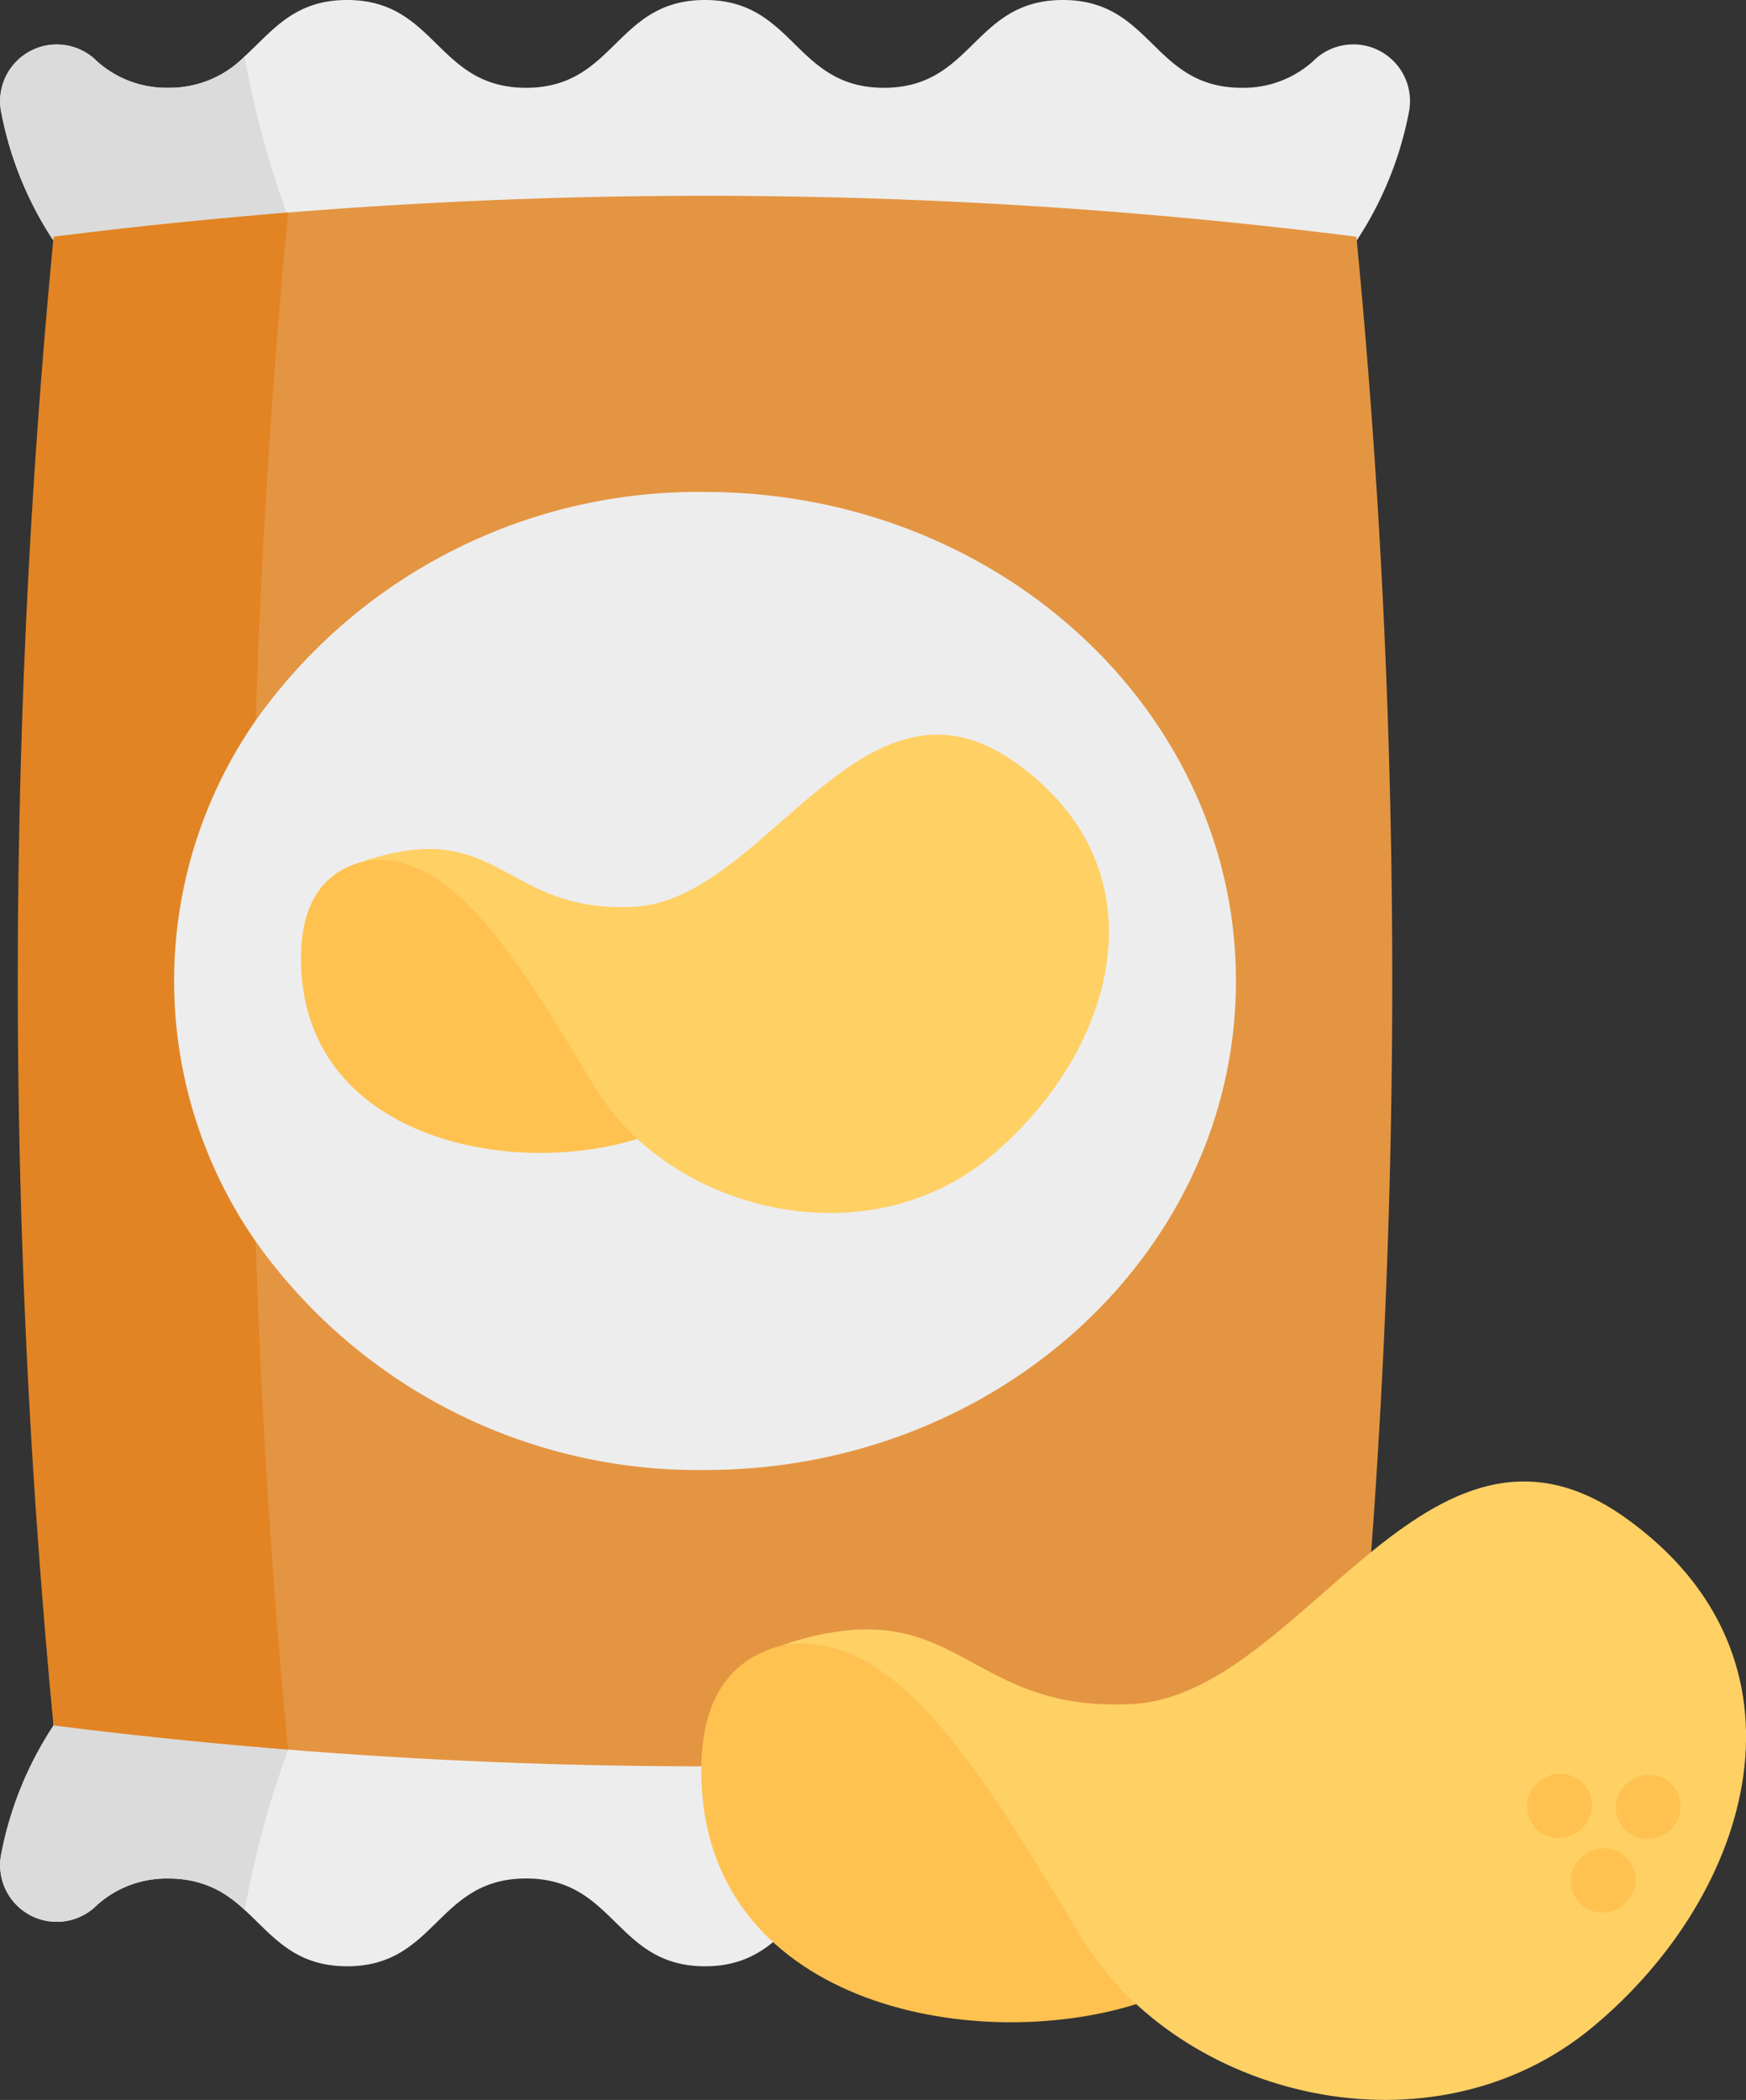 <svg xmlns="http://www.w3.org/2000/svg" width="57" height="68.512" viewBox="0 0 57 68.512"><rect x="0" y="0" width="57" height="68.512" fill="#333333" stroke="none"/><defs><style>.a{fill:#ededed;}.b{fill:#dbdbdb;}.c{fill:#e49542;}.d{fill:#e28424;}.e{fill:#ffc250;}.f{fill:#ffd064;}</style></defs><g transform="translate(-43.009 0)"><g transform="translate(43.009 0)"><path class="a" d="M88.992,60.432a1.85,1.85,0,0,1-3.013,1.817,3.4,3.4,0,0,0-2.426-.962c-2.92,0-2.92,2.864-5.842,2.864s-2.92-2.864-5.842-2.864-2.92,2.864-5.842,2.864-2.922-2.864-5.842-2.864-2.922,2.864-5.843,2.864S51.42,61.287,48.5,61.287a3.4,3.4,0,0,0-2.426.962,1.85,1.85,0,0,1-3.013-1.819,11.541,11.541,0,0,1,1.7-4.14V7.861a11.524,11.524,0,0,1-1.7-4.14A1.85,1.85,0,0,1,46.072,1.9a3.389,3.389,0,0,0,2.426.962A3.435,3.435,0,0,0,50.993,1.84C51.9,1.017,52.6,0,54.339,0c2.922,0,2.922,2.864,5.843,2.864S63.1,0,66.024,0s2.922,2.864,5.842,2.864S74.787,0,77.709,0s2.922,2.864,5.842,2.864A3.39,3.39,0,0,0,85.979,1.9a1.85,1.85,0,0,1,3.013,1.819,11.523,11.523,0,0,1-1.7,4.14V56.291a11.538,11.538,0,0,1,1.7,4.142Z" transform="translate(-43.009 0)"/><path class="b" d="M44.761,20.671V17.157a11.524,11.524,0,0,1-1.7-4.14A1.85,1.85,0,0,1,46.073,11.2a3.389,3.389,0,0,0,2.426.962,3.435,3.435,0,0,0,2.495-1.024,31.276,31.276,0,0,0,1.422,5.233Z" transform="translate(-43.01 -9.295)"/><path class="b" d="M44.762,394.386V397.9a11.525,11.525,0,0,0-1.7,4.14,1.85,1.85,0,0,0,3.013,1.819A3.389,3.389,0,0,1,48.5,402.9,3.435,3.435,0,0,1,51,403.922a31.275,31.275,0,0,1,1.422-5.233Z" transform="translate(-43.011 -341.61)"/><path class="c" d="M93.144,49.066a169.872,169.872,0,0,0-34.876-.788c-2.552.205-4.311.974-6.863,1.295-1.559,16.189-2.351,31.873-.792,48.062a169.958,169.958,0,0,0,42.531,0,252.676,252.676,0,0,0,0-48.568Z" transform="translate(-48.862 -41.343)"/><path class="d" d="M56.172,101.964q-3.828-.307-7.655-.789a252.657,252.657,0,0,1,0-48.568q3.828-.481,7.655-.788A263.748,263.748,0,0,0,56.172,101.964Z" transform="translate(-46.767 -44.885)"/><path class="a" d="M120.146,135.907c0,8.811-7.76,15.954-17.332,15.954a17.694,17.694,0,0,1-14.719-7.528,14.892,14.892,0,0,1,.007-16.865,17.694,17.694,0,0,1,14.711-7.516C112.386,119.953,120.146,127.1,120.146,135.907Z" transform="translate(-79.797 -103.901)"/></g><g transform="translate(52.835 23.969)"><path class="e" d="M127.42,218.32c-4.177,1.3-10.922-.029-10.982-5.812s7.14-2.338,7.14-2.338Z" transform="translate(-116.437 -205.132)"/><path class="f" d="M131.614,183.246c2.915-.5,5.129,3.363,7.578,7.392s8.827,5.626,12.9,2.238,5.8-9.323.8-12.863-8.127,4.5-12.435,4.717-4.339-2.981-8.842-1.485Z" transform="translate(-129.583 -179.114)"/></g><g transform="translate(65.902 48.334)"><path class="e" d="M228.284,411.886c-5.4,1.679-14.122-.037-14.2-7.515s9.231-3.023,9.231-3.023Z" transform="translate(-214.083 -394.833)"/><path class="f" d="M233.707,366.531c3.769-.646,6.631,4.349,9.8,9.558s11.414,7.275,16.683,2.894,7.5-12.054,1.03-16.631-10.509,5.814-16.078,6.1-5.61-3.855-11.433-1.92Z" transform="translate(-231.081 -361.189)"/></g><g transform="translate(92.863 57.869)"><path class="e" d="M427.233,452.708a1.034,1.034,0,0,1-.524-1.926l.051-.03a1.034,1.034,0,0,1,1.046,1.784l-.051.03A1.029,1.029,0,0,1,427.233,452.708Z" transform="translate(-424.774 -448.179)"/><path class="e" d="M438.217,434.813a1.034,1.034,0,0,1-.524-1.926l.051-.03a1.034,1.034,0,0,1,1.046,1.784l-.051.03A1.029,1.029,0,0,1,438.217,434.813Z" transform="translate(-434.288 -432.678)"/><path class="e" d="M416.588,434.541a1.034,1.034,0,0,1-.524-1.926l.051-.03a1.034,1.034,0,0,1,1.046,1.784l-.051.03A1.029,1.029,0,0,1,416.588,434.541Z" transform="translate(-415.553 -432.443)"/></g></g></svg>